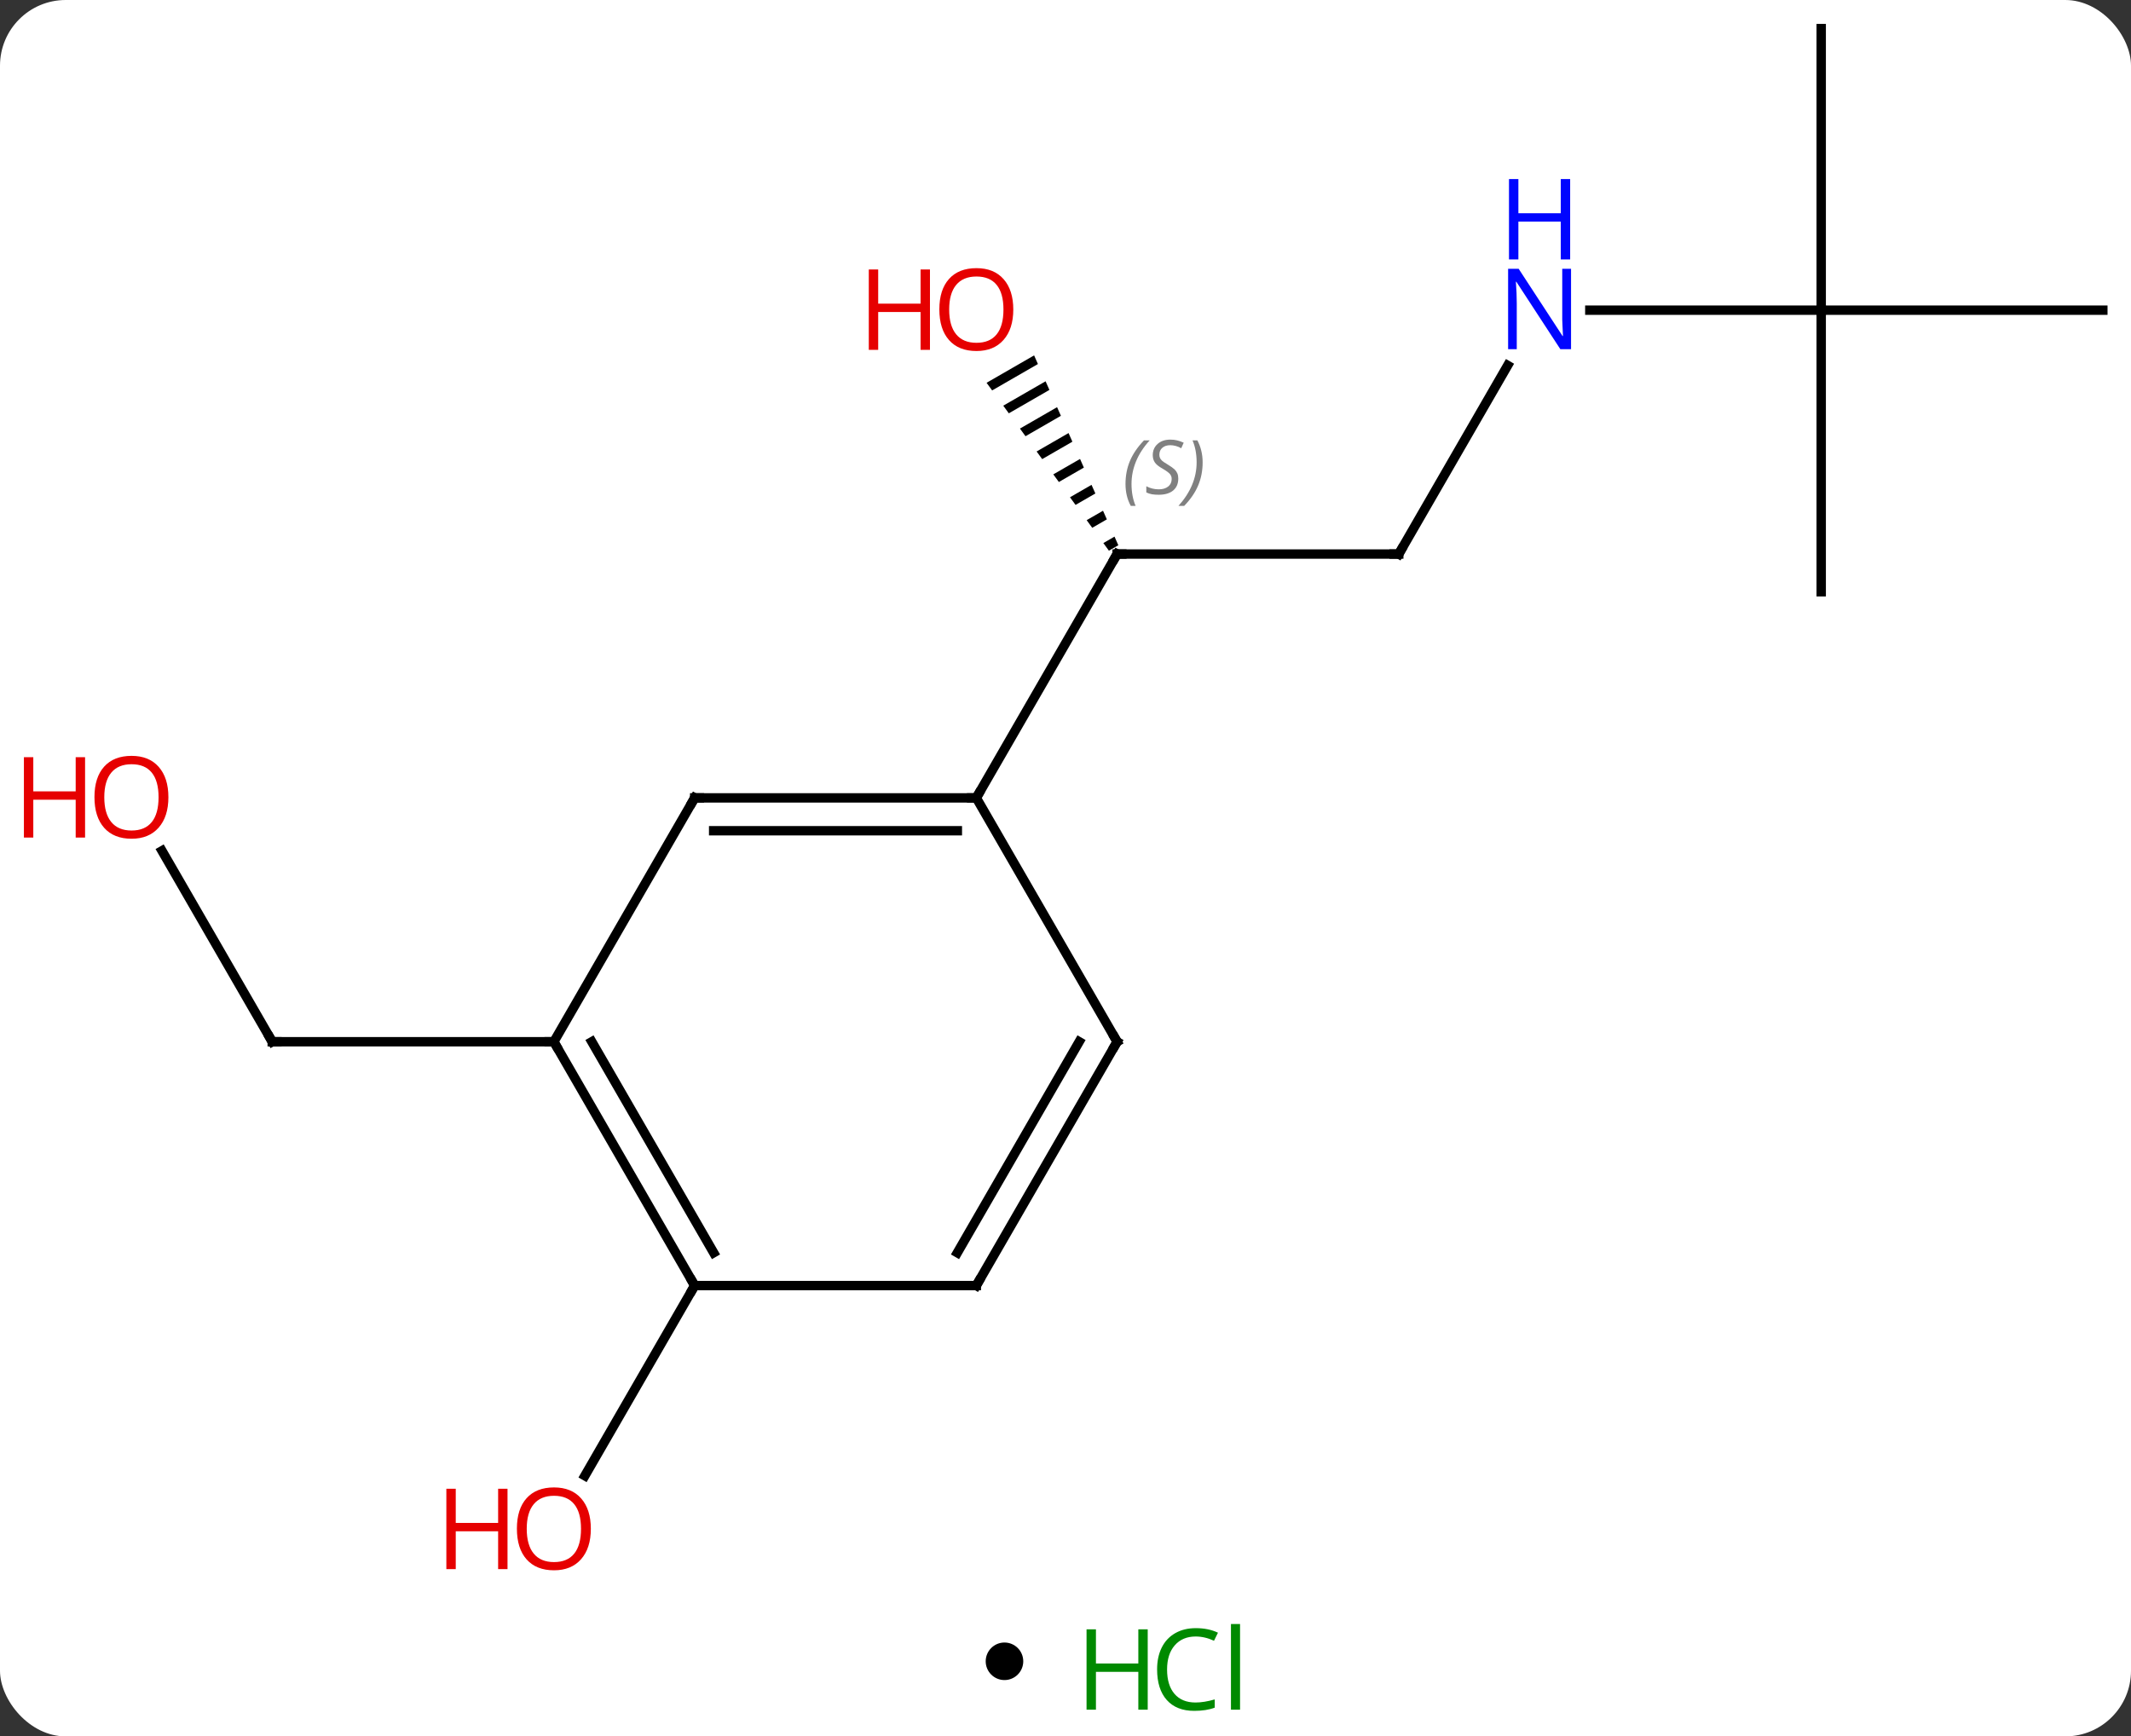 <svg width="227" viewBox="0 0 227 185" style="fill-opacity:1; color-rendering:auto; color-interpolation:auto; text-rendering:auto; stroke:black; stroke-linecap:square; stroke-miterlimit:10; shape-rendering:auto; stroke-opacity:1; fill:black; stroke-dasharray:none; font-weight:normal; stroke-width:1; font-family:'Open Sans'; font-style:normal; stroke-linejoin:miter; font-size:12; stroke-dashoffset:0; image-rendering:auto;" height="185" class="cas-substance-image" xmlns:xlink="http://www.w3.org/1999/xlink" xmlns="http://www.w3.org/2000/svg"><rect x="0" y="0" width="227" height="185" fill="#333333" stroke="none"/><svg class="cas-substance-single-component"><rect y="0" x="0" width="227" stroke="none" ry="7" rx="7" height="185" fill="white" class="cas-substance-group"/><svg y="0" x="0" width="227" viewBox="0 0 227 170" style="fill:black;" height="170" class="cas-substance-single-component-image"><svg><g><g transform="translate(119,83)" style="text-rendering:geometricPrecision; color-rendering:optimizeQuality; color-interpolation:linearRGB; stroke-linecap:butt; image-rendering:optimizeQuality;"><line y2="-23.97" y1="-23.97" x2="30" x1="0" style="fill:none;"/><path style="stroke:none;" d="M-8.845 -45.135 L-13.907 -42.216 L-13.907 -42.216 L-13.314 -41.403 L-8.438 -44.215 L-8.438 -44.215 L-8.845 -45.135 ZM-7.622 -42.376 L-12.13 -39.777 L-12.13 -39.777 L-11.537 -38.964 L-11.537 -38.964 L-7.214 -41.457 L-7.214 -41.457 L-7.622 -42.376 ZM-6.398 -39.618 L-10.353 -37.337 L-10.353 -37.337 L-9.76 -36.524 L-9.76 -36.524 L-5.99 -38.699 L-5.99 -38.699 L-6.398 -39.618 ZM-5.174 -36.86 L-8.576 -34.898 L-8.576 -34.898 L-7.984 -34.085 L-7.984 -34.085 L-4.766 -35.94 L-4.766 -35.94 L-5.174 -36.86 ZM-3.951 -34.101 L-6.799 -32.459 L-6.799 -32.459 L-6.207 -31.646 L-6.207 -31.646 L-3.543 -33.182 L-3.543 -33.182 L-3.951 -34.101 ZM-2.727 -31.343 L-5.022 -30.019 L-4.43 -29.206 L-4.43 -29.206 L-2.319 -30.423 L-2.319 -30.423 L-2.727 -31.343 ZM-1.503 -28.584 L-3.245 -27.58 L-2.653 -26.767 L-2.653 -26.767 L-1.095 -27.665 L-1.095 -27.665 L-1.503 -28.584 ZM-0.28 -25.826 L-1.468 -25.141 L-1.468 -25.141 L-0.876 -24.328 L-0.876 -24.328 L0.128 -24.907 L0.128 -24.907 L-0.28 -25.826 Z"/><line y2="2.01" y1="-23.97" x2="-15" x1="0" style="fill:none;"/><line y2="-44.065" y1="-23.97" x2="41.601" x1="30" style="fill:none;"/><line y2="-49.953" y1="-49.953" x2="75" x1="50.352" style="fill:none;"/><line y2="-79.953" y1="-49.953" x2="75" x1="75" style="fill:none;"/><line y2="-49.953" y1="-49.953" x2="105" x1="75" style="fill:none;"/><line y2="-19.953" y1="-49.953" x2="75" x1="75" style="fill:none;"/><line y2="7.646" y1="27.99" x2="-101.746" x1="-90" style="fill:none;"/><line y2="27.99" y1="27.99" x2="-60" x1="-90" style="fill:none;"/><line y2="53.97" y1="74.231" x2="-45" x1="-56.697" style="fill:none;"/><line y2="2.01" y1="2.01" x2="-45" x1="-15" style="fill:none;"/><line y2="5.51" y1="5.51" x2="-42.979" x1="-17.021" style="fill:none;"/><line y2="27.99" y1="2.01" x2="0" x1="-15" style="fill:none;"/><line y2="27.99" y1="2.01" x2="-60" x1="-45" style="fill:none;"/><line y2="53.97" y1="27.99" x2="-15" x1="0" style="fill:none;"/><line y2="50.47" y1="27.99" x2="-17.021" x1="-4.042" style="fill:none;"/><line y2="53.97" y1="27.99" x2="-45" x1="-60" style="fill:none;"/><line y2="50.47" y1="27.99" x2="-42.979" x1="-55.959" style="fill:none;"/><line y2="53.97" y1="53.97" x2="-45" x1="-15" style="fill:none;"/><path style="fill:none; stroke-miterlimit:5;" d="M0.5 -23.97 L0 -23.97 L-0.25 -23.537"/></g><g transform="translate(119,83)" style="stroke-linecap:butt; font-size:8.4px; fill:gray; text-rendering:geometricPrecision; image-rendering:optimizeQuality; color-rendering:optimizeQuality; font-family:'Open Sans'; font-style:italic; stroke:gray; color-interpolation:linearRGB; stroke-miterlimit:5;"><path style="stroke:none;" d="M0.891 -31.427 Q0.891 -32.755 1.36 -33.88 Q1.829 -35.005 2.86 -36.083 L3.47 -36.083 Q2.501 -35.021 2.016 -33.849 Q1.532 -32.677 1.532 -31.443 Q1.532 -30.115 1.97 -29.099 L1.454 -29.099 Q0.891 -30.13 0.891 -31.427 ZM6.514 -32.021 Q6.514 -31.193 5.967 -30.74 Q5.42 -30.287 4.42 -30.287 Q4.014 -30.287 3.701 -30.341 Q3.389 -30.396 3.108 -30.537 L3.108 -31.193 Q3.733 -30.865 4.436 -30.865 Q5.061 -30.865 5.436 -31.162 Q5.811 -31.458 5.811 -31.974 Q5.811 -32.287 5.608 -32.513 Q5.405 -32.74 4.842 -33.068 Q4.248 -33.396 4.022 -33.724 Q3.795 -34.052 3.795 -34.505 Q3.795 -35.24 4.311 -35.701 Q4.826 -36.162 5.67 -36.162 Q6.045 -36.162 6.381 -36.083 Q6.717 -36.005 7.092 -35.833 L6.826 -35.24 Q6.576 -35.396 6.256 -35.482 Q5.936 -35.568 5.67 -35.568 Q5.139 -35.568 4.819 -35.294 Q4.498 -35.021 4.498 -34.552 Q4.498 -34.349 4.569 -34.201 Q4.639 -34.052 4.78 -33.919 Q4.92 -33.787 5.342 -33.537 Q5.905 -33.193 6.108 -32.998 Q6.311 -32.802 6.412 -32.568 Q6.514 -32.333 6.514 -32.021 ZM9.108 -33.74 Q9.108 -32.412 8.632 -31.279 Q8.155 -30.146 7.14 -29.099 L6.53 -29.099 Q8.468 -31.255 8.468 -33.74 Q8.468 -35.068 8.03 -36.083 L8.546 -36.083 Q9.108 -35.021 9.108 -33.74 Z"/><path style="fill:none; stroke:black;" d="M29.5 -23.97 L30 -23.97 L30.25 -24.403"/></g><g transform="translate(119,83)" style="stroke-linecap:butt; fill:rgb(230,0,0); text-rendering:geometricPrecision; color-rendering:optimizeQuality; image-rendering:optimizeQuality; font-family:'Open Sans'; stroke:rgb(230,0,0); color-interpolation:linearRGB; stroke-miterlimit:5;"><path style="stroke:none;" d="M-11.062 -50.023 Q-11.062 -47.961 -12.102 -46.781 Q-13.141 -45.601 -14.984 -45.601 Q-16.875 -45.601 -17.906 -46.766 Q-18.938 -47.93 -18.938 -50.039 Q-18.938 -52.133 -17.906 -53.281 Q-16.875 -54.43 -14.984 -54.43 Q-13.125 -54.43 -12.094 -53.258 Q-11.062 -52.086 -11.062 -50.023 ZM-17.891 -50.023 Q-17.891 -48.289 -17.148 -47.383 Q-16.406 -46.476 -14.984 -46.476 Q-13.562 -46.476 -12.836 -47.375 Q-12.109 -48.273 -12.109 -50.023 Q-12.109 -51.758 -12.836 -52.648 Q-13.562 -53.539 -14.984 -53.539 Q-16.406 -53.539 -17.148 -52.641 Q-17.891 -51.742 -17.891 -50.023 Z"/><path style="stroke:none;" d="M-19.938 -45.726 L-20.938 -45.726 L-20.938 -49.758 L-25.453 -49.758 L-25.453 -45.726 L-26.453 -45.726 L-26.453 -54.289 L-25.453 -54.289 L-25.453 -50.648 L-20.938 -50.648 L-20.938 -54.289 L-19.938 -54.289 L-19.938 -45.726 Z"/><path style="fill:rgb(0,5,255); stroke:none;" d="M48.352 -45.797 L47.211 -45.797 L42.523 -52.984 L42.477 -52.984 Q42.57 -51.719 42.57 -50.672 L42.57 -45.797 L41.648 -45.797 L41.648 -54.359 L42.773 -54.359 L47.445 -47.203 L47.492 -47.203 Q47.492 -47.359 47.445 -48.219 Q47.398 -49.078 47.414 -49.453 L47.414 -54.359 L48.352 -54.359 L48.352 -45.797 Z"/><path style="fill:rgb(0,5,255); stroke:none;" d="M48.258 -55.359 L47.258 -55.359 L47.258 -59.391 L42.742 -59.391 L42.742 -55.359 L41.742 -55.359 L41.742 -63.922 L42.742 -63.922 L42.742 -60.281 L47.258 -60.281 L47.258 -63.922 L48.258 -63.922 L48.258 -55.359 Z"/><path style="fill:none; stroke:black;" d="M-90.25 27.557 L-90 27.99 L-89.5 27.99"/><path style="stroke:none;" d="M-101.062 1.94 Q-101.062 4.002 -102.102 5.182 Q-103.141 6.362 -104.984 6.362 Q-106.875 6.362 -107.906 5.197 Q-108.938 4.033 -108.938 1.924 Q-108.938 -0.17 -107.906 -1.318 Q-106.875 -2.467 -104.984 -2.467 Q-103.125 -2.467 -102.094 -1.295 Q-101.062 -0.123 -101.062 1.94 ZM-107.891 1.94 Q-107.891 3.674 -107.148 4.58 Q-106.406 5.487 -104.984 5.487 Q-103.562 5.487 -102.836 4.588 Q-102.109 3.69 -102.109 1.94 Q-102.109 0.205 -102.836 -0.685 Q-103.562 -1.576 -104.984 -1.576 Q-106.406 -1.576 -107.148 -0.677 Q-107.891 0.221 -107.891 1.94 Z"/><path style="stroke:none;" d="M-109.938 6.237 L-110.938 6.237 L-110.938 2.205 L-115.453 2.205 L-115.453 6.237 L-116.453 6.237 L-116.453 -2.326 L-115.453 -2.326 L-115.453 1.315 L-110.938 1.315 L-110.938 -2.326 L-109.938 -2.326 L-109.938 6.237 Z"/><path style="stroke:none;" d="M-56.062 79.883 Q-56.062 81.945 -57.102 83.125 Q-58.141 84.305 -59.984 84.305 Q-61.875 84.305 -62.906 83.141 Q-63.938 81.976 -63.938 79.867 Q-63.938 77.773 -62.906 76.625 Q-61.875 75.476 -59.984 75.476 Q-58.125 75.476 -57.094 76.648 Q-56.062 77.82 -56.062 79.883 ZM-62.891 79.883 Q-62.891 81.617 -62.148 82.523 Q-61.406 83.43 -59.984 83.43 Q-58.562 83.43 -57.836 82.531 Q-57.109 81.633 -57.109 79.883 Q-57.109 78.148 -57.836 77.258 Q-58.562 76.367 -59.984 76.367 Q-61.406 76.367 -62.148 77.266 Q-62.891 78.164 -62.891 79.883 Z"/><path style="stroke:none;" d="M-64.938 84.18 L-65.938 84.18 L-65.938 80.148 L-70.453 80.148 L-70.453 84.18 L-71.453 84.18 L-71.453 75.617 L-70.453 75.617 L-70.453 79.258 L-65.938 79.258 L-65.938 75.617 L-64.938 75.617 L-64.938 84.18 Z"/><path style="fill:none; stroke:black;" d="M-15.5 2.01 L-15 2.01 L-14.75 1.577"/><path style="fill:none; stroke:black;" d="M-44.5 2.01 L-45 2.01 L-45.25 2.443"/><path style="fill:none; stroke:black;" d="M-0.25 27.557 L0 27.99 L-0.25 28.423"/><path style="fill:none; stroke:black;" d="M-59.75 28.423 L-60 27.99 L-60.5 27.99"/><path style="fill:none; stroke:black;" d="M-14.75 53.537 L-15 53.97 L-15.5 53.97"/><path style="fill:none; stroke:black;" d="M-45.25 53.537 L-45 53.97 L-45.25 54.403"/></g></g></svg></svg><svg y="170" x="105" class="cas-substance-saf"><svg y="5" x="0" width="4" style="fill:black;" height="4" class="cas-substance-saf-dot"><circle stroke="none" r="2" fill="black" cy="2" cx="2"/></svg><svg y="0" x="8" width="22" style="fill:black;" height="15" class="cas-substance-saf-image"><svg><g><g transform="translate(6,8)" style="fill:rgb(0,138,0); text-rendering:geometricPrecision; color-rendering:optimizeQuality; image-rendering:optimizeQuality; font-family:'Open Sans'; stroke:rgb(0,138,0); color-interpolation:linearRGB;"><path style="stroke:none;" d="M3.258 4.156 L2.258 4.156 L2.258 0.125 L-2.258 0.125 L-2.258 4.156 L-3.258 4.156 L-3.258 -4.406 L-2.258 -4.406 L-2.258 -0.766 L2.258 -0.766 L2.258 -4.406 L3.258 -4.406 L3.258 4.156 Z"/><path style="stroke:none;" d="M8.367 -3.641 Q6.961 -3.641 6.141 -2.703 Q5.32 -1.766 5.32 -0.125 Q5.32 1.547 6.109 2.469 Q6.898 3.391 8.352 3.391 Q9.258 3.391 10.398 3.062 L10.398 3.938 Q9.508 4.281 8.211 4.281 Q6.32 4.281 5.289 3.125 Q4.258 1.969 4.258 -0.141 Q4.258 -1.469 4.75 -2.461 Q5.242 -3.453 6.18 -3.992 Q7.117 -4.531 8.383 -4.531 Q9.727 -4.531 10.742 -4.047 L10.32 -3.188 Q9.336 -3.641 8.367 -3.641 ZM13.094 4.156 L12.125 4.156 L12.125 -4.969 L13.094 -4.969 L13.094 4.156 Z"/></g></g></svg></svg></svg></svg></svg>